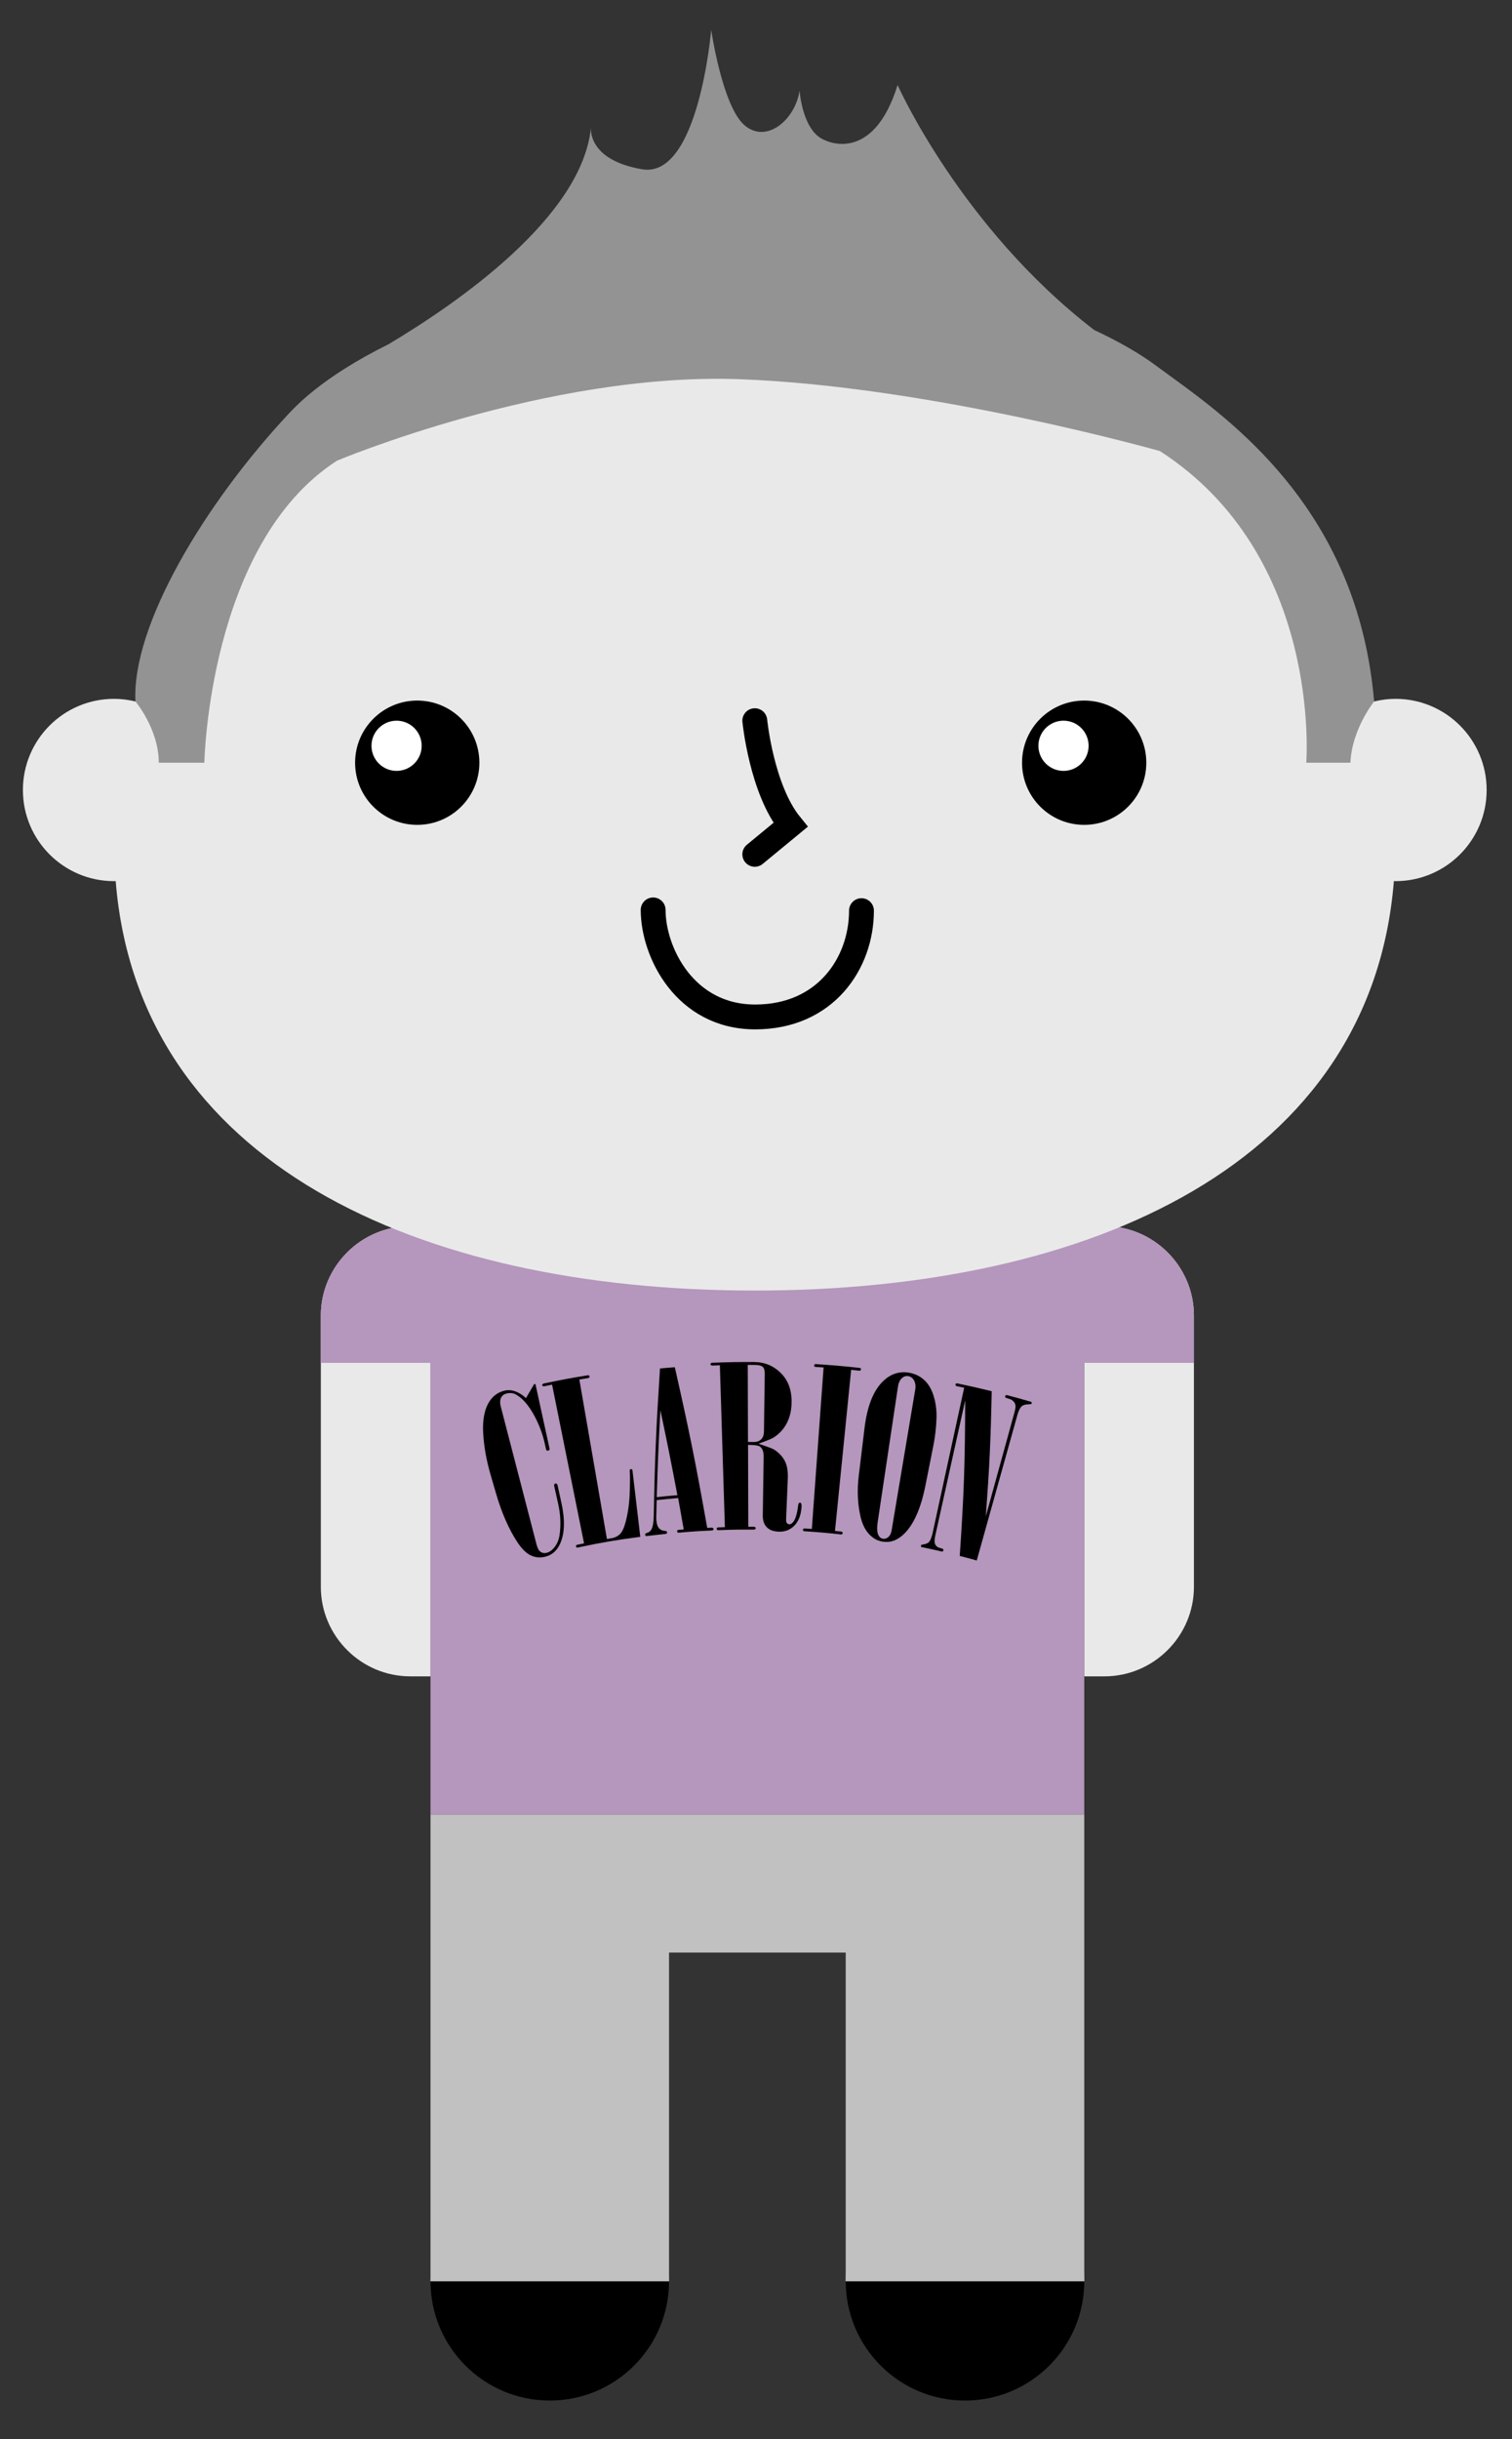 <?xml version="1.0" encoding="utf-8"?>
<!-- Generator: Adobe Illustrator 16.0.0, SVG Export Plug-In . SVG Version: 6.00 Build 0)  -->
<!DOCTYPE svg PUBLIC "-//W3C//DTD SVG 1.1//EN" "http://www.w3.org/Graphics/SVG/1.1/DTD/svg11.dtd">
<svg version="1.1" id="Layer_1" xmlns="http://www.w3.org/2000/svg" xmlns:xlink="http://www.w3.org/1999/xlink" x="0px" y="0px"
	 width="182.5px" height="294.334px" viewBox="0 0 182.5 294.334" enable-background="new 0 0 182.5 294.334" xml:space="preserve">
<rect x="0" y="0" width="182.5" height="294.334" fill="#333333" stroke="none"/>
<g>
	<g>
		<path fill="#E9E9EA" d="M130.87,147.968h2.438c5.939,0,10.801,4.86,10.801,10.801v32.732c0,5.939-4.86,10.8-10.801,10.8h-2.438
			V147.968z"/>
		<path fill="#E9E9EA" d="M51.963,147.968h-2.438c-5.939,0-10.8,4.86-10.8,10.801v32.732c0,5.939,4.86,10.8,10.8,10.8h2.438V147.968
			z"/>
		<path fill="#B596BC" d="M133.309,147.968h-2.438H51.963h-2.438c-5.939,0-10.8,4.86-10.8,10.801v5.698h13.237v54.5h78.907v-54.5
			h13.238v-5.698C144.107,152.829,139.248,147.968,133.309,147.968z"/>
		<polygon fill="#C1C1C1" points="51.963,218.967 51.963,235.634 51.963,275.301 80.753,275.301 80.753,235.634 102.081,235.634 
			102.081,275.301 130.87,275.301 130.87,235.634 130.87,218.967 		"/>
		<path d="M66.357,289.696c7.95,0,14.396-6.444,14.396-14.396h-28.79C51.963,283.251,58.408,289.696,66.357,289.696z"/>
		<path d="M116.477,289.696c7.949,0,14.395-6.444,14.395-14.396h-28.789C102.081,283.251,108.525,289.696,116.477,289.696z"/>
		<path fill="#C1C1C1" d="M66.357,260.907c-7.949,0-14.395,6.443-14.395,14.395h28.79C80.753,267.351,74.308,260.907,66.357,260.907
			z"/>
		<path fill="#C1C1C1" d="M116.477,260.907c-7.949,0-14.396,6.443-14.396,14.395h28.789
			C130.87,267.351,124.426,260.907,116.477,260.907z"/>
	</g>
	<g>
		<path fill="#E9E9EA" d="M168.441,84.336c-0.893,0-1.756,0.118-2.586,0.318c-8.77-28.624-38.907-49.725-74.752-49.725
			c-35.846,0-65.984,21.101-74.752,49.725c-0.831-0.201-1.693-0.318-2.586-0.318c-6.076,0-11,4.925-11,11s4.924,11,11,11
			c0.066,0,0.132-0.009,0.199-0.01c2.713,33.829,36.201,49.417,77.139,49.417s74.424-15.588,77.14-49.417
			c0.065,0.001,0.131,0.01,0.198,0.01c6.074,0,11-4.925,11-11S174.518,84.336,168.441,84.336z"/>
		<g>
			<circle cx="50.361" cy="92.044" r="7.5"/>
			<circle fill="#FFFFFF" cx="47.867" cy="90.001" r="3.029"/>
		</g>
		<g>
			<circle cx="130.861" cy="92.044" r="7.5"/>
			<circle fill="#FFFFFF" cx="128.367" cy="90.001" r="3.03"/>
		</g>
		<path fill="none" stroke="#000000" stroke-width="3" stroke-linecap="round" stroke-miterlimit="10" d="M91.104,86.972
			c0,0,0.812,8.268,4.312,12.573l-4.312,3.555"/>
		<path fill="none" stroke="#000000" stroke-width="3" stroke-linecap="round" stroke-miterlimit="10" d="M78.835,109.807
			c0,5.106,3.842,12.917,12.318,12.917s12.828-6.482,12.828-12.827"/>
		<path fill="#939393" d="M142.918,46.601L142.918,46.601C142.918,46.601,142.918,46.6,142.918,46.601
			c-1.279-0.946-2.443-1.776-3.42-2.501c-1.854-1.379-4.369-2.847-7.43-4.276c-16.111-12.402-23.727-29.564-23.727-29.564
			c-3,9.667-8.751,6.667-8.751,6.667c-2.751-1-3.083-6-3.083-6c-0.5,3.5-4,6.5-6.666,4.167c-2.667-2.333-4-11.5-4-11.5
			s-1.5,18-8.334,16.833c-6.833-1.167-6.166-5.167-6.166-5.167c-0.968,10.89-16.194,21.368-24.47,26.295
			c-1.881,0.93-3.637,1.909-5.25,2.928c-0.002,0-0.012,0.005-0.012,0.005h0.002c-2.631,1.663-4.881,3.431-6.615,5.279
			c-10.323,11-19.126,25.777-18.645,34.888c0,0,2.813,3.335,2.813,7.39h5.5c0,0,0.5-26.445,16-36.445
			c0,0,25.348-10.674,48.515-9.841c23.166,0.833,50.819,8.674,50.819,8.674c19.667,12.667,17.667,37.612,17.667,37.612h5.332
			c0.166-4.055,2.859-7.39,2.859-7.39C164.061,63.468,151.049,52.605,142.918,46.601z"/>
	</g>
</g>
<g>
	<g>
		<path d="M64.628,167.021c0.68,3.115,1.02,4.674,1.7,7.789c0.013,0.062,0.004,0.114-0.026,0.162
			c-0.031,0.049-0.078,0.079-0.138,0.092c-0.06,0.014-0.117,0.009-0.16-0.019c-0.049-0.03-0.081-0.084-0.094-0.146
			c-0.062-0.277-0.093-0.416-0.155-0.693c-0.245-1.104-0.643-2.182-1.189-3.223c-0.713-1.356-1.49-2.268-2.324-2.711
			c-0.321-0.172-0.695-0.205-1.12-0.1c-0.287,0.072-0.491,0.225-0.614,0.443c-0.157,0.281-0.185,0.662-0.063,1.132
			c1.732,6.678,2.598,10.017,4.331,16.694c0.108,0.416,0.268,0.692,0.481,0.838c0.213,0.144,0.456,0.184,0.731,0.113
			c0.355-0.088,0.681-0.334,0.983-0.73c0.303-0.398,0.491-0.883,0.573-1.449c0.167-1.154,0.125-2.398-0.168-3.717
			c-0.192-0.865-0.289-1.299-0.481-2.164c-0.02-0.087-0.015-0.154,0.015-0.207c0.028-0.052,0.072-0.085,0.13-0.098
			c0.048-0.012,0.091-0.002,0.127,0.023c0.068,0.051,0.116,0.114,0.133,0.193c0.189,0.865,0.283,1.301,0.473,2.167
			c0.445,2.04,0.377,3.657-0.155,4.856c-0.38,0.855-0.971,1.387-1.794,1.594c-0.61,0.154-1.187,0.104-1.74-0.149
			s-1.106-0.794-1.646-1.617c-1.012-1.54-1.883-3.511-2.578-5.903c-0.258-0.887-0.387-1.33-0.645-2.219
			c-0.5-1.722-0.806-3.404-0.896-5.052c-0.089-1.647,0.18-2.951,0.812-3.875c0.428-0.625,1.008-1.03,1.722-1.21
			c0.852-0.215,1.74,0.08,2.637,0.884c0.38-0.667,0.573-0.999,0.966-1.663C64.523,167.046,64.559,167.038,64.628,167.021z"/>
		<path d="M66.637,167.098c-0.397,0.079-0.596,0.119-0.993,0.202c-0.13-0.036-0.201-0.077-0.21-0.122
			c-0.011-0.053,0.036-0.121,0.141-0.207c2.138-0.449,3.211-0.648,5.362-1.002c0.054-0.009,0.103-0.003,0.145,0.021
			c0.042,0.023,0.068,0.06,0.075,0.104c0.009,0.055-0.005,0.1-0.038,0.137c-0.032,0.039-0.076,0.063-0.129,0.071
			c-0.425,0.069-0.637,0.104-1.062,0.179c1.332,7.697,1.997,11.545,3.329,19.244c0.228-0.039,0.342-0.058,0.569-0.096
			c0.406-0.066,0.746-0.238,1.021-0.514c0.273-0.274,0.502-0.787,0.692-1.539c0.28-1.109,0.44-2.301,0.475-3.565
			c0.035-1.265,0.03-2.079,0.002-2.419c-0.01-0.123,0-0.211,0.023-0.25c0.043-0.021,0.065-0.031,0.108-0.053
			c0.047,0.01,0.07,0.013,0.117,0.021c0.042,0.031,0.065,0.068,0.071,0.112c0.375,3.216,0.564,4.825,0.946,8.04
			c-3.038,0.402-4.553,0.661-7.562,1.294c-0.045,0.011-0.087,0.002-0.123-0.021c-0.037-0.023-0.061-0.06-0.071-0.108
			c-0.011-0.052-0.005-0.097,0.021-0.133c0.025-0.036,0.062-0.058,0.106-0.066c0.337-0.071,0.507-0.105,0.845-0.175
			C68.954,178.592,68.182,174.76,66.637,167.098z"/>
		<path d="M79.662,165.145c0.716-0.064,1.073-0.096,1.789-0.148c1.75,7.729,2.532,11.605,3.91,19.386
			c0.245-0.013,0.37-0.017,0.615-0.026c0.104,0.056,0.154,0.108,0.156,0.162c0.002,0.051-0.046,0.108-0.143,0.174
			c-1.637,0.074-2.456,0.129-4.089,0.271c-0.045,0.004-0.082-0.011-0.112-0.037c-0.03-0.028-0.046-0.065-0.051-0.116
			c-0.004-0.053,0.004-0.095,0.029-0.127c0.025-0.031,0.061-0.053,0.106-0.057c0.261-0.021,0.393-0.034,0.655-0.055
			c-0.264-1.518-0.399-2.275-0.673-3.791c-1.038,0.086-1.557,0.138-2.593,0.25c-0.024,0.873-0.034,1.311-0.054,2.184
			c0.004,0.117,0.012,0.236,0.026,0.361c0.043,0.393,0.153,0.683,0.325,0.867c0.172,0.184,0.392,0.283,0.661,0.301
			c0.09,0.018,0.135,0.025,0.226,0.043c0.039,0.031,0.063,0.076,0.068,0.129c0.005,0.055-0.006,0.1-0.034,0.133
			c-0.029,0.034-0.065,0.055-0.11,0.061c-0.927,0.094-1.39,0.146-2.315,0.261c-0.045,0.006-0.086-0.004-0.121-0.031
			c-0.035-0.026-0.056-0.069-0.063-0.125c-0.007-0.053,0.001-0.098,0.023-0.137c0.063-0.029,0.093-0.043,0.156-0.072
			c0.258-0.067,0.453-0.213,0.57-0.425c0.183-0.33,0.277-0.868,0.288-1.6C79.046,175.85,79.2,172.279,79.662,165.145z
			 M79.709,170.174c-0.23,4.202-0.318,6.305-0.438,10.502c0.995-0.107,1.493-0.156,2.49-0.24
			C80.983,176.324,80.572,174.271,79.709,170.174z"/>
		<path d="M86.889,164.762c-0.384,0.012-0.574,0.021-0.959,0.035c-0.121-0.05-0.185-0.107-0.188-0.171
			c-0.002-0.053,0.058-0.11,0.174-0.169c2.052-0.079,3.076-0.096,5.128-0.088c1.271,0.005,2.371,0.472,3.266,1.393
			c0.896,0.922,1.297,2.157,1.23,3.698c-0.037,0.888-0.24,1.668-0.604,2.345c-0.363,0.678-0.875,1.23-1.537,1.661
			c-0.398,0.261-1.83,0.75-1.83,0.75c0,0.036,1.535,0.499,1.885,0.729c0.592,0.394,1.023,0.858,1.291,1.398
			c0.268,0.539,0.379,1.229,0.344,2.07c-0.082,1.966-0.121,2.947-0.203,4.914c-0.008,0.223,0.02,0.382,0.09,0.474
			c0.068,0.093,0.162,0.144,0.281,0.148c0.182,0.009,0.354-0.099,0.512-0.314c0.254-0.345,0.451-0.985,0.561-1.907
			c0.02-0.16,0.049-0.267,0.094-0.316c0.045-0.053,0.092-0.079,0.139-0.076c0.057,0.003,0.102,0.041,0.135,0.104
			c0.041,0.073,0.061,0.211,0.049,0.406c-0.061,0.993-0.355,1.746-0.867,2.264c-0.516,0.517-1.131,0.758-1.861,0.732
			c-0.648-0.021-1.137-0.197-1.465-0.535c-0.328-0.337-0.492-0.809-0.484-1.418c0.041-2.845,0.063-4.267,0.104-7.111
			c0.008-0.608-0.156-1.024-0.488-1.229c-0.193-0.119-0.662-0.182-1.395-0.18c0.012,3.951,0.018,5.928,0.029,9.88
			c0.268-0.001,0.4-0.001,0.668,0c0.072,0,0.129,0.019,0.168,0.053c0.041,0.034,0.063,0.076,0.063,0.119s-0.021,0.079-0.063,0.112
			c-0.043,0.035-0.098,0.053-0.172,0.053c-1.713-0.006-2.57,0.008-4.285,0.074c-0.055,0.002-0.1-0.014-0.137-0.041
			c-0.037-0.028-0.06-0.067-0.062-0.118c-0.002-0.053,0.017-0.094,0.052-0.125s0.081-0.051,0.137-0.053
			c0.321-0.013,0.481-0.019,0.805-0.027C87.25,176.48,87.129,172.576,86.889,164.762z M90.256,164.717
			c0.012,3.721,0.016,5.58,0.027,9.301c0.293,0,0.439,0.002,0.73,0.002c0.35,0.002,0.629-0.104,0.854-0.315
			c0.221-0.212,0.336-0.525,0.342-0.938c0.039-2.789,0.059-4.185,0.098-6.975c0.006-0.402-0.076-0.686-0.246-0.84
			c-0.168-0.154-0.506-0.232-1.012-0.234C90.73,164.716,90.572,164.716,90.256,164.717z"/>
		<path d="M99.41,165.023c-0.391-0.028-0.588-0.041-0.979-0.066c-0.055-0.004-0.092-0.023-0.123-0.059
			c-0.029-0.033-0.043-0.071-0.041-0.116c0.004-0.054,0.023-0.095,0.059-0.124s0.074-0.043,0.131-0.039
			c2.117,0.137,3.176,0.229,5.289,0.458c0.055,0.006,0.1,0.024,0.135,0.062c0.033,0.035,0.047,0.078,0.041,0.123
			c-0.006,0.055-0.029,0.09-0.07,0.117c-0.041,0.028-0.09,0.039-0.143,0.033c-0.391-0.042-0.584-0.063-0.975-0.102
			c-0.779,7.777-1.17,11.666-1.951,19.445c0.326,0.033,0.49,0.049,0.816,0.084c0.082,0.07,0.123,0.13,0.117,0.184
			c-0.008,0.061-0.061,0.112-0.156,0.155c-1.805-0.194-2.707-0.276-4.516-0.392c-0.096-0.066-0.145-0.124-0.141-0.176
			c0.004-0.053,0.059-0.107,0.16-0.161c0.371,0.022,0.557,0.034,0.926,0.063C98.559,176.716,98.844,172.82,99.41,165.023z"/>
		<path d="M112.678,174.35c-0.385,1.945-0.58,2.918-0.965,4.864c-0.553,2.804-1.426,4.756-2.58,5.884
			c-0.799,0.783-1.658,1.096-2.6,0.945c-0.637-0.102-1.189-0.412-1.67-0.941c-0.48-0.528-0.816-1.252-1.02-2.17
			c-0.324-1.479-0.4-3.082-0.193-4.808c0.279-2.306,0.418-3.46,0.697-5.767c0.324-2.688,1.086-4.619,2.342-5.771
			c0.871-0.797,1.877-1.112,2.99-0.938c0.539,0.086,1.02,0.27,1.436,0.545c0.418,0.275,0.77,0.638,1.051,1.084
			c0.283,0.447,0.504,1.014,0.664,1.695c0.158,0.683,0.229,1.377,0.209,2.073C113.004,172.23,112.877,173.338,112.678,174.35z
			 M105.932,183.721c-0.104,0.691-0.072,1.213,0.1,1.551c0.123,0.244,0.309,0.387,0.543,0.424c0.225,0.035,0.438-0.031,0.643-0.202
			c0.203-0.17,0.34-0.438,0.402-0.812c1.141-6.799,1.711-10.195,2.85-16.994c0.08-0.478,0.006-0.879-0.209-1.205
			c-0.152-0.229-0.363-0.373-0.643-0.418c-0.248-0.039-0.482,0.025-0.693,0.191c-0.287,0.227-0.469,0.598-0.543,1.102
			C107.398,173.902,106.912,177.174,105.932,183.721z"/>
		<path d="M122.48,170.325c0.109-0.397,0.125-0.696,0.047-0.904c-0.08-0.208-0.244-0.386-0.488-0.526
			c-0.268-0.094-0.4-0.137-0.668-0.229c-0.049-0.032-0.063-0.088-0.041-0.165c0.018-0.069,0.045-0.112,0.078-0.132
			c0.031-0.02,0.1-0.016,0.207,0.014c1.125,0.297,1.686,0.453,2.807,0.777c0.043,0.013,0.076,0.031,0.094,0.07
			c0.018,0.037,0.02,0.078,0.006,0.121s-0.029,0.073-0.063,0.088c-0.033,0.013-0.139,0.025-0.311,0.03
			c-0.355,0.011-0.625,0.08-0.797,0.214c-0.174,0.133-0.338,0.426-0.496,0.873c-1.982,7.104-2.977,10.657-4.961,17.764
			c-0.816-0.229-1.229-0.34-2.051-0.551c0.508-7.476,0.639-11.234,0.656-18.774c-1.441,6.516-2.162,9.774-3.604,16.29
			c-0.1,0.445-0.117,0.77-0.059,0.971s0.189,0.361,0.398,0.48c0.236,0.076,0.355,0.115,0.592,0.192
			c0.039,0.036,0.049,0.095,0.029,0.173c-0.016,0.069-0.041,0.111-0.068,0.129c-0.027,0.017-0.084,0.015-0.172-0.006
			c-0.945-0.221-1.418-0.322-2.365-0.521c-0.037-0.009-0.064-0.025-0.08-0.058c-0.016-0.031-0.02-0.07-0.01-0.114
			c0.008-0.044,0.023-0.073,0.051-0.091c0.029-0.019,0.115-0.041,0.258-0.064c0.299-0.049,0.521-0.141,0.66-0.285
			s0.273-0.455,0.406-0.932c1.539-7.077,2.305-10.613,3.842-17.69c-0.357-0.077-0.535-0.116-0.895-0.19
			c-0.055-0.012-0.094-0.037-0.123-0.076c-0.031-0.038-0.043-0.081-0.031-0.135c0.008-0.045,0.035-0.082,0.08-0.104
			c0.043-0.022,0.092-0.024,0.145-0.015c1.664,0.349,2.494,0.537,4.146,0.943c-0.123,6.062-0.268,9.082-0.709,15.094
			C120.389,177.924,121.088,175.391,122.48,170.325z"/>
	</g>
</g>
</svg>
